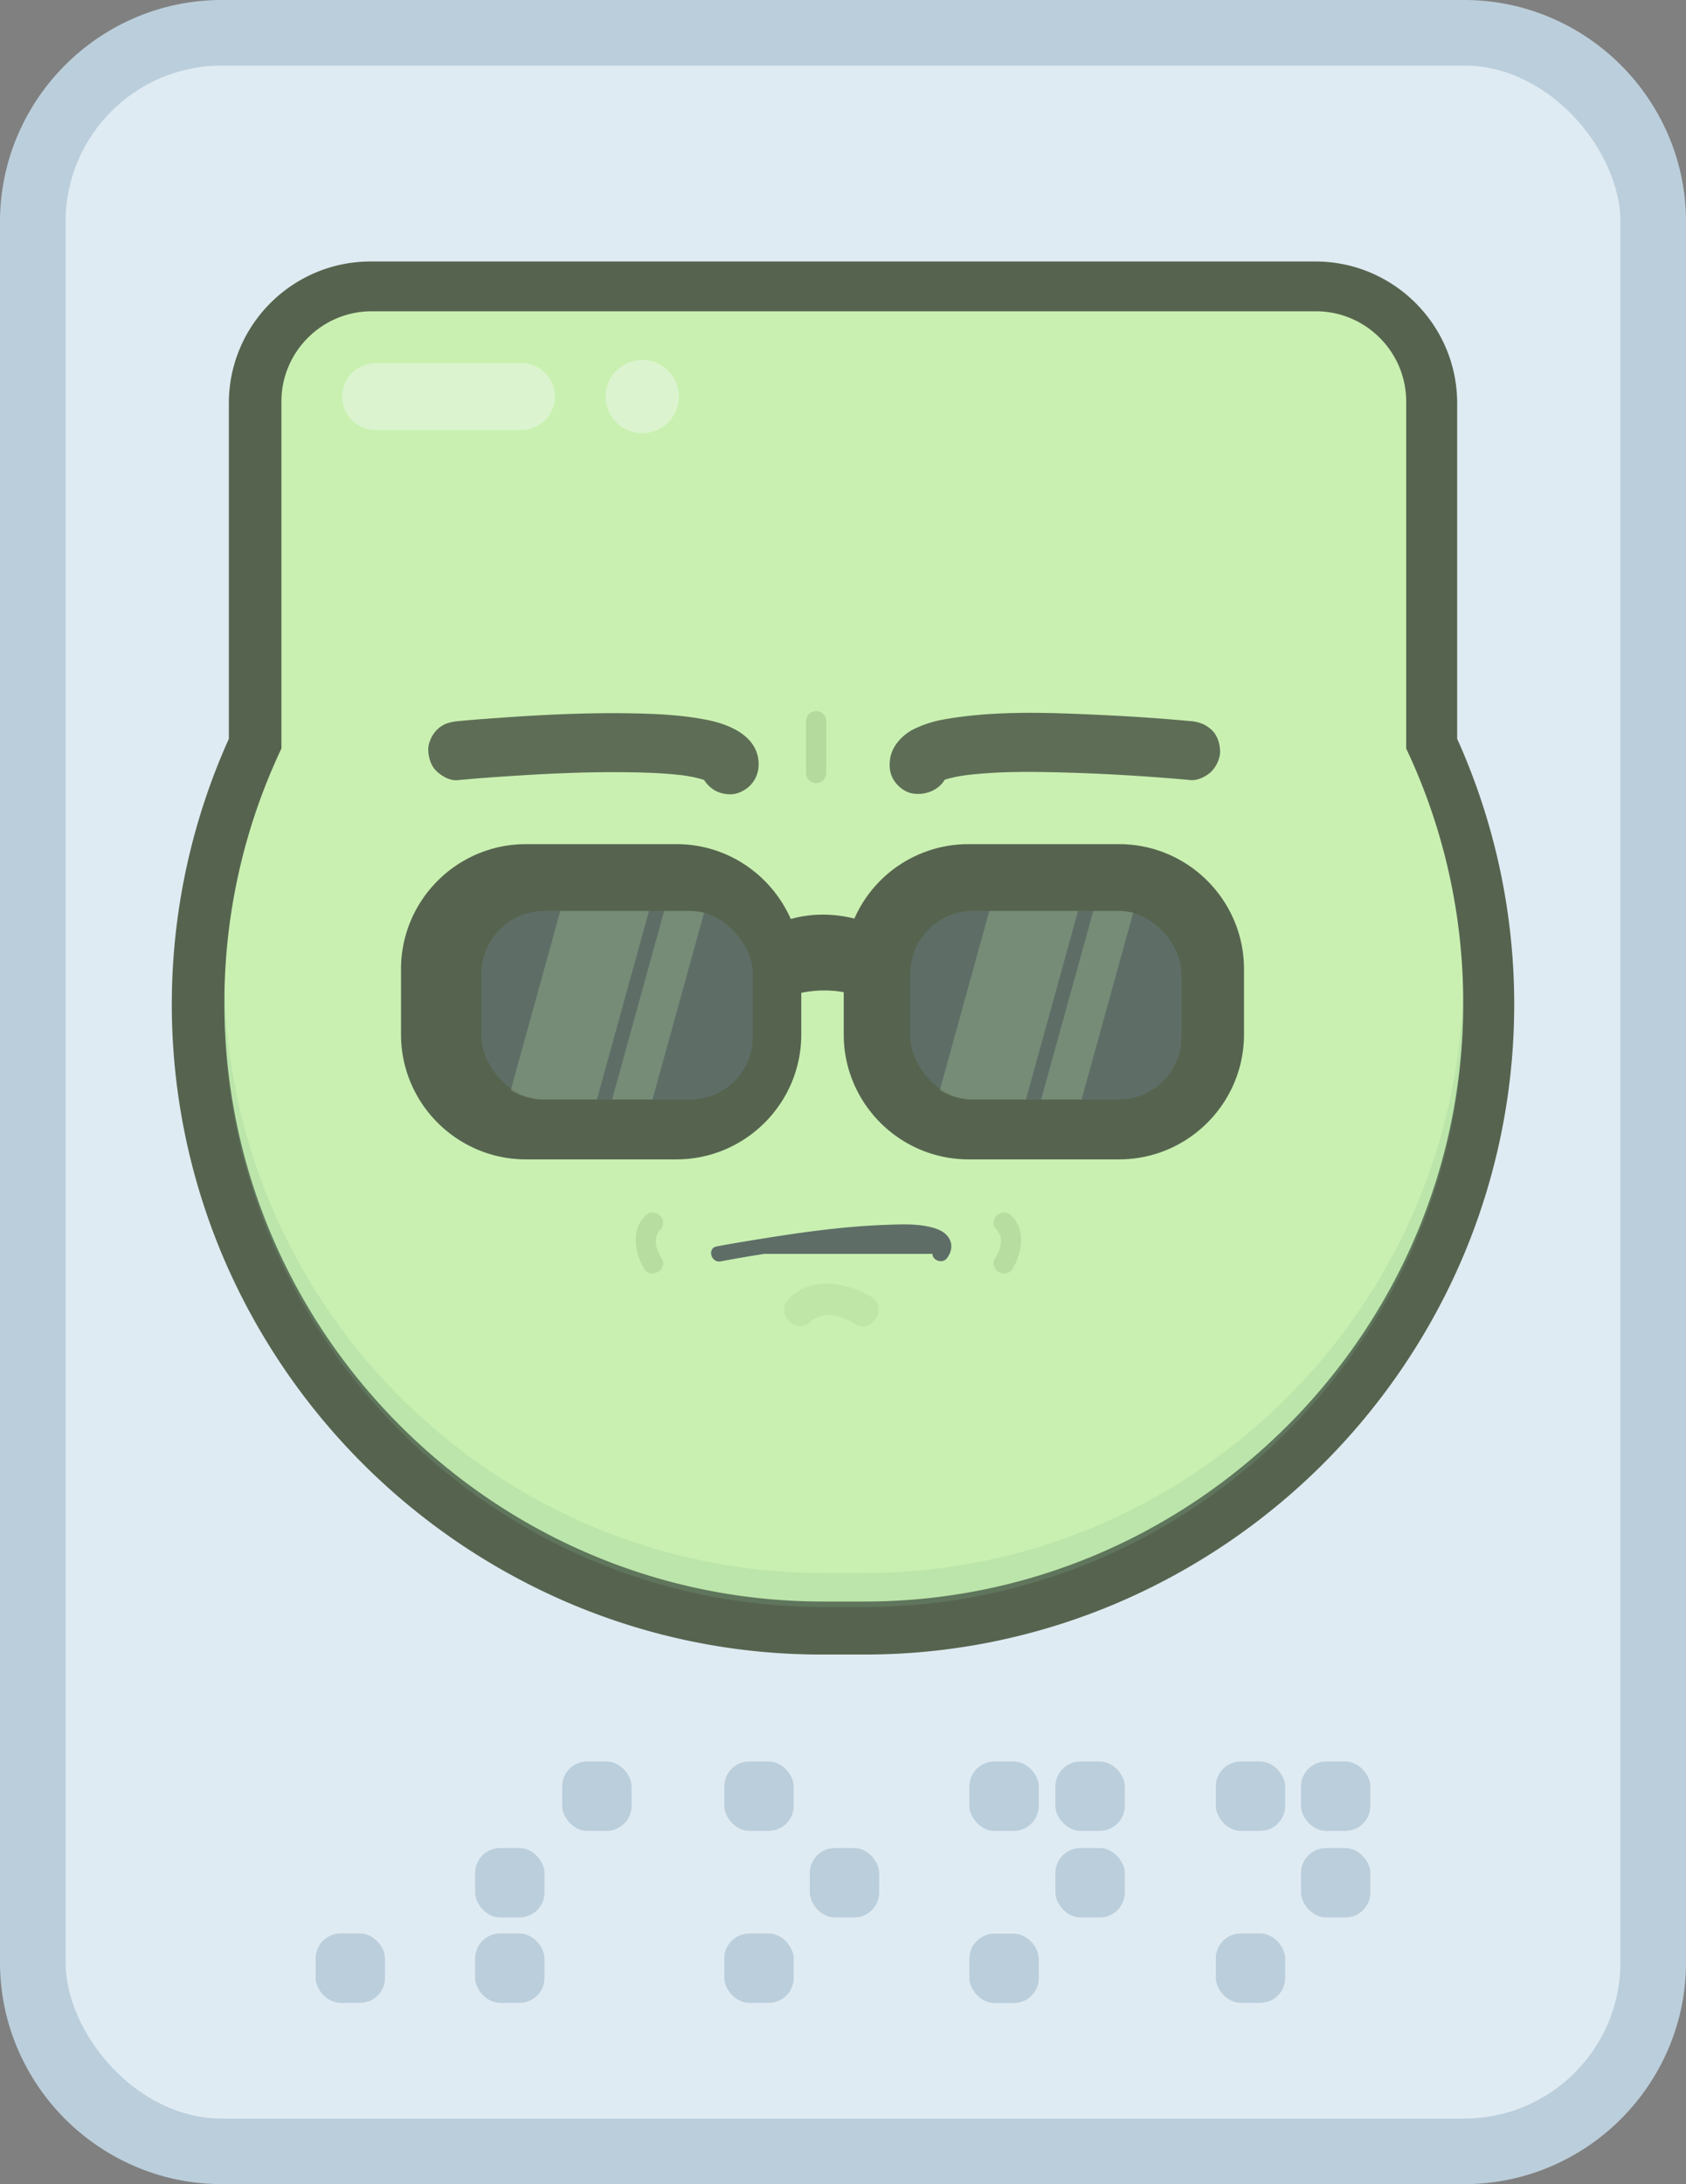 <svg xmlns="http://www.w3.org/2000/svg" viewBox="0 0 2057.67 2665.25"><rect x="0" y="0" width="2057.67" height="2665.25" fill="#808080" stroke="none"/><defs><style>.cls-1{fill:#bbcedb;}.cls-2{fill:#dfebf3;}.cls-3{opacity:0.75;}.cls-4{fill:#283718;}.cls-15,.cls-5{fill:#c2f29b;}.cls-6{opacity:0.2;}.cls-7{fill:#65a46f;}.cls-8{fill:#fff;opacity:0.4;}.cls-9{fill:#342;}.cls-10,.cls-13{fill:#678d41;}.cls-10{opacity:0.3;}.cls-11{fill:#334438;}.cls-12{opacity:0.25;}.cls-14{opacity:0.15;}.cls-15{opacity:0.23;}</style></defs><title>Asset 34</title><g id="Layer_2" data-name="Layer 2"><g id="Layer_1-2" data-name="Layer 1"><path class="cls-1" d="M270.75,2665.25a267.85,267.85,0,0,1-105.35-21.42,272.56,272.56,0,0,1-144-144A268,268,0,0,1,0,2394.51V270.75A268,268,0,0,1,21.42,165.4a272.56,272.56,0,0,1,144-144A268,268,0,0,1,270.75,0H1786.92a268,268,0,0,1,105.35,21.42,272.56,272.56,0,0,1,144,144,267.85,267.85,0,0,1,21.42,105.35V2394.51a267.84,267.84,0,0,1-21.42,105.34,272.56,272.56,0,0,1-144,144,267.85,267.85,0,0,1-105.35,21.42Z"/><rect class="cls-2" x="80" y="80" width="1897.67" height="2505.26" rx="190.75"/><g class="cls-3"><path class="cls-4" d="M1003,2019a783.91,783.91,0,0,1-308.21-62.65,800.45,800.45,0,0,1-422.49-422.48,789.43,789.43,0,0,1,7-632.31V492.09c0-95.41,77.62-173,173-173H1605.4c95.41,0,173,77.62,173,173V901.57a789.48,789.48,0,0,1,7,632.31,800.45,800.45,0,0,1-422.49,422.48A783.87,783.87,0,0,1,1054.69,2019Z"/><path class="cls-5" d="M1716.17,913.41V489.88c0-60.49-49.49-110-110-110H453.46c-60.49,0-110,49.49-110,110V913.41a724.43,724.43,0,0,0-69.58,310.35v.26c0,401.67,328.64,730.3,730.3,730.3h51.26c401.67,0,730.31-328.63,730.31-730.3v-.26A724.29,724.29,0,0,0,1716.17,913.41Z"/><g class="cls-6"><path class="cls-7" d="M1055.45,1919.44h-51.26c-394.81,0-719.06-317.52-730-709.82q-.29,10.37-.29,20.79v.26c0,401.67,328.64,730.31,730.3,730.31h51.26c401.67,0,730.31-328.64,730.31-730.31v-.26q0-10.42-.3-20.79C1774.52,1601.92,1450.27,1919.44,1055.45,1919.44Z"/></g><path class="cls-8" d="M636.56,443.29H458.26A40.79,40.79,0,0,0,417.59,484h0a40.79,40.79,0,0,0,40.67,40.66h178.3A40.79,40.79,0,0,0,677.23,484h0A40.79,40.79,0,0,0,636.56,443.29Z"/><circle class="cls-8" cx="783.8" cy="483.96" r="44.66"/><path class="cls-5" d="M558.72,916s322.44-30.78,331.55,17.2"/><path class="cls-9" d="M558.72,952c22.78-2.17,45.63-3.81,68.47-5.26,46.3-3,92.73-5,139.13-4.37,24.13.31,48.37,1.21,72.31,4.42l-9.57-1.29c12.39,1.69,25.09,3.82,36.69,8.67l-8.6-3.63a41.48,41.48,0,0,1,9,5.08L858.89,950a20.91,20.91,0,0,1,3.48,3.43l-5.63-7.29a14.17,14.17,0,0,1,1.75,3l-3.63-8.6a13.16,13.16,0,0,1,.7,2.29c1.73,8.5,9.25,17.25,16.54,21.52,7.72,4.51,19.09,6.43,27.74,3.63C919.43,961.6,929,943.46,925,923.65c-5.55-27.25-35.85-39.69-60-44.73-28.82-6-58.7-7.66-88.07-8.34-59.31-1.37-118.76,1.74-177.9,6.12-13.45,1-26.91,2-40.33,3.32-9.76.93-18.31,3.39-25.46,10.55-6.24,6.24-11,16.48-10.54,25.45.41,9.31,3.47,19,10.54,25.46,6.65,6.1,16.09,11.44,25.46,10.54Z"/><path class="cls-10" d="M996.08,867.75a12.37,12.37,0,0,0-12.34,12.34v63.49a12.35,12.35,0,0,0,24.69,0V880.09A12.38,12.38,0,0,0,996.08,867.75Z"/><path class="cls-11" d="M877.19,1530.09s313.71-59.11,270.75,0"/><path class="cls-11" d="M879.71,1539.21c32.63-6.15,65.49-11.28,98.38-15.78,26.91-3.68,53.93-6.8,81-8.68,12.49-.87,25-1.47,37.52-1.48,5.42,0,10.85.11,16.26.42q3.3.18,6.59.47l3.34.34c2.07.23.86.08,2,.25a84.78,84.78,0,0,1,12.21,2.72c.84.25,1.66.57,2.47.89-2.48-1-.09,0,.48.3l1.89,1.1c2.17,1.26-1.32-.88.24.21,1.09.76.44,1.31.62.55.09-.4.12.13-.14-.25-1.16-1.63.47.2.09.66,1.25-1.52-1.34-.92-.19-.36.47.23.11-1,0-.19-.07.48-.9,2.56-.31,1.13s-.46.81-.73,1.26c-.53.87-1.08,1.72-1.67,2.55-7.07,9.93,9.32,19.39,16.33,9.54,10.55-14.83,3.22-29.45-12.77-35.19-19.21-6.9-42.13-5.72-62.19-5-55.55,2-111,10.26-165.82,19.25-13.57,2.22-27.14,4.52-40.65,7.06-11.95,2.25-6.89,20.48,5,18.24Z"/><g class="cls-12"><path class="cls-13" d="M1225.18,1491.82s19.91,18.46,0,50"/><path class="cls-13" d="M1216.36,1500.64c.57.54,2.31,2.9.85.85a24.49,24.49,0,0,1,3.12,5.92c3.51,9.76-.95,19.73-5.92,28.07-8.25,13.82,13.32,26.38,21.54,12.59,11.65-19.52,16.29-47.59-2-65.07-11.59-11.12-29.26,6.5-17.64,17.64Z"/></g><g class="cls-14"><path class="cls-13" d="M976.06,1599s28.52-30.76,77.19,0"/><path class="cls-13" d="M989.69,1612.6c.85-.89,4.49-3.57,1.32-1.31a37.64,37.64,0,0,1,9.15-4.83c15.07-5.42,30.47,1.46,43.36,9.15,21.35,12.74,40.76-20.57,19.45-33.28-30.16-18-73.53-25.17-100.54,3-17.16,17.91,10.06,45.21,27.26,27.26Z"/></g><path class="cls-5" d="M1453.06,916s-322.44-30.78-331.55,17.2"/><path class="cls-9" d="M1453.06,880c-37.11-3.54-74.36-5.92-111.6-7.65-62-2.89-125.81-5.37-187.31,5.16a140.67,140.67,0,0,0-38.46,12c-13.19,6.42-25.88,19.29-28.9,34.08-1.94,9.54-1.4,19.14,3.63,27.74,4.37,7.47,12.93,14.59,21.52,16.55,18,4.09,40.26-5.41,44.28-25.15a12.35,12.35,0,0,1,.7-2.29l-3.63,8.6a14.17,14.17,0,0,1,1.75-3l-5.63,7.29a20.53,20.53,0,0,1,3.48-3.43l-7.28,5.63a41.25,41.25,0,0,1,9-5.08l-8.6,3.63c11.6-4.85,24.3-7,36.69-8.67l-9.57,1.29c44.58-6,90.21-5.1,135.06-3.73,40.26,1.23,80.5,3.64,120.65,6.86,8.07.65,16.14,1.31,24.2,2.08,8.67.83,19.52-4.61,25.46-10.54,6.24-6.25,10.94-16.49,10.54-25.46-.42-9.31-3.47-19-10.54-25.45-7.41-6.8-15.46-9.59-25.46-10.55Z"/><path class="cls-4" d="M825.42,1414.78c84.1,0,152.51-68.41,152.51-152.51v-50.76a141.63,141.63,0,0,1,28.24-2.88,131.77,131.77,0,0,1,23.54,2.11v51.53c0,84.1,68.41,152.51,152.5,152.51h183.52c84.09,0,152.51-68.41,152.51-152.51V1182.6c0-84.1-68.42-152.51-152.51-152.51H1182.21a152,152,0,0,0-139.5,90.86,155.22,155.22,0,0,0-38.39-4.86,145.73,145.73,0,0,0-39.21,5.34,154.55,154.55,0,0,0-48.48-61,151.11,151.11,0,0,0-91.21-30.34H641.91c-84.09,0-152.51,68.41-152.51,152.51v79.67c0,84.1,68.42,152.51,152.51,152.51Z"/><rect class="cls-11" x="587.75" y="1111.63" width="330.96" height="230.1" rx="76.58"/><path class="cls-15" d="M747,1341.73h49.29l63-228a76.54,76.54,0,0,0-17.9-2.14h-30.8Z"/><path class="cls-15" d="M623.37,1330.22a76,76,0,0,0,40.29,11.51h64.82l63.59-230.1H683.78Z"/><rect class="cls-11" x="1110.99" y="1111.63" width="330.96" height="230.1" rx="76.58"/><path class="cls-15" d="M1270.67,1341.73H1320l63-228a76.46,76.46,0,0,0-17.89-2.14h-30.81Z"/><path class="cls-15" d="M1147,1330.22a76,76,0,0,0,40.28,11.51h64.83l63.58-230.1H1207.42Z"/><g class="cls-12"><path class="cls-13" d="M796.84,1491.82s-19.91,18.46,0,50"/><path class="cls-13" d="M805.66,1500.64c-.57.54-2.31,2.9-.85.85a24.49,24.49,0,0,0-3.12,5.92c-3.52,9.76.94,19.73,5.92,28.07,8.24,13.82-13.32,26.38-21.54,12.59-11.65-19.52-16.29-47.59,1.95-65.07,11.59-11.12,29.26,6.5,17.64,17.64Z"/></g></g><rect class="cls-1" x="385.19" y="2359.38" width="84.68" height="84.68" rx="30.49"/><rect class="cls-1" x="579.87" y="2359.38" width="84.68" height="84.68" rx="30.49"/><rect class="cls-1" x="579.87" y="2255.14" width="84.68" height="84.68" rx="30.49"/><rect class="cls-1" x="686.12" y="2149.52" width="84.68" height="84.68" rx="30.49"/><rect class="cls-1" x="883.98" y="2149.52" width="84.68" height="84.68" rx="30.49"/><rect class="cls-1" x="883.98" y="2359.38" width="84.68" height="84.68" rx="30.49"/><rect class="cls-1" x="988.33" y="2255.14" width="84.68" height="84.68" rx="30.49"/><rect class="cls-1" x="1183.06" y="2149.52" width="84.68" height="84.68" rx="30.49"/><rect class="cls-1" x="1183.06" y="2359.64" width="84.68" height="84.68" rx="30.49"/><rect class="cls-1" x="1288.07" y="2149.52" width="84.68" height="84.68" rx="30.49"/><rect class="cls-1" x="1288.07" y="2255.14" width="84.68" height="84.68" rx="30.49"/><rect class="cls-1" x="1483.82" y="2149.52" width="84.68" height="84.68" rx="30.49"/><rect class="cls-1" x="1587.81" y="2149.52" width="84.68" height="84.68" rx="30.49"/><rect class="cls-1" x="1587.81" y="2255.14" width="84.68" height="84.68" rx="30.49"/><rect class="cls-1" x="1483.82" y="2359.38" width="84.68" height="84.68" rx="30.49"/></g></g></svg>